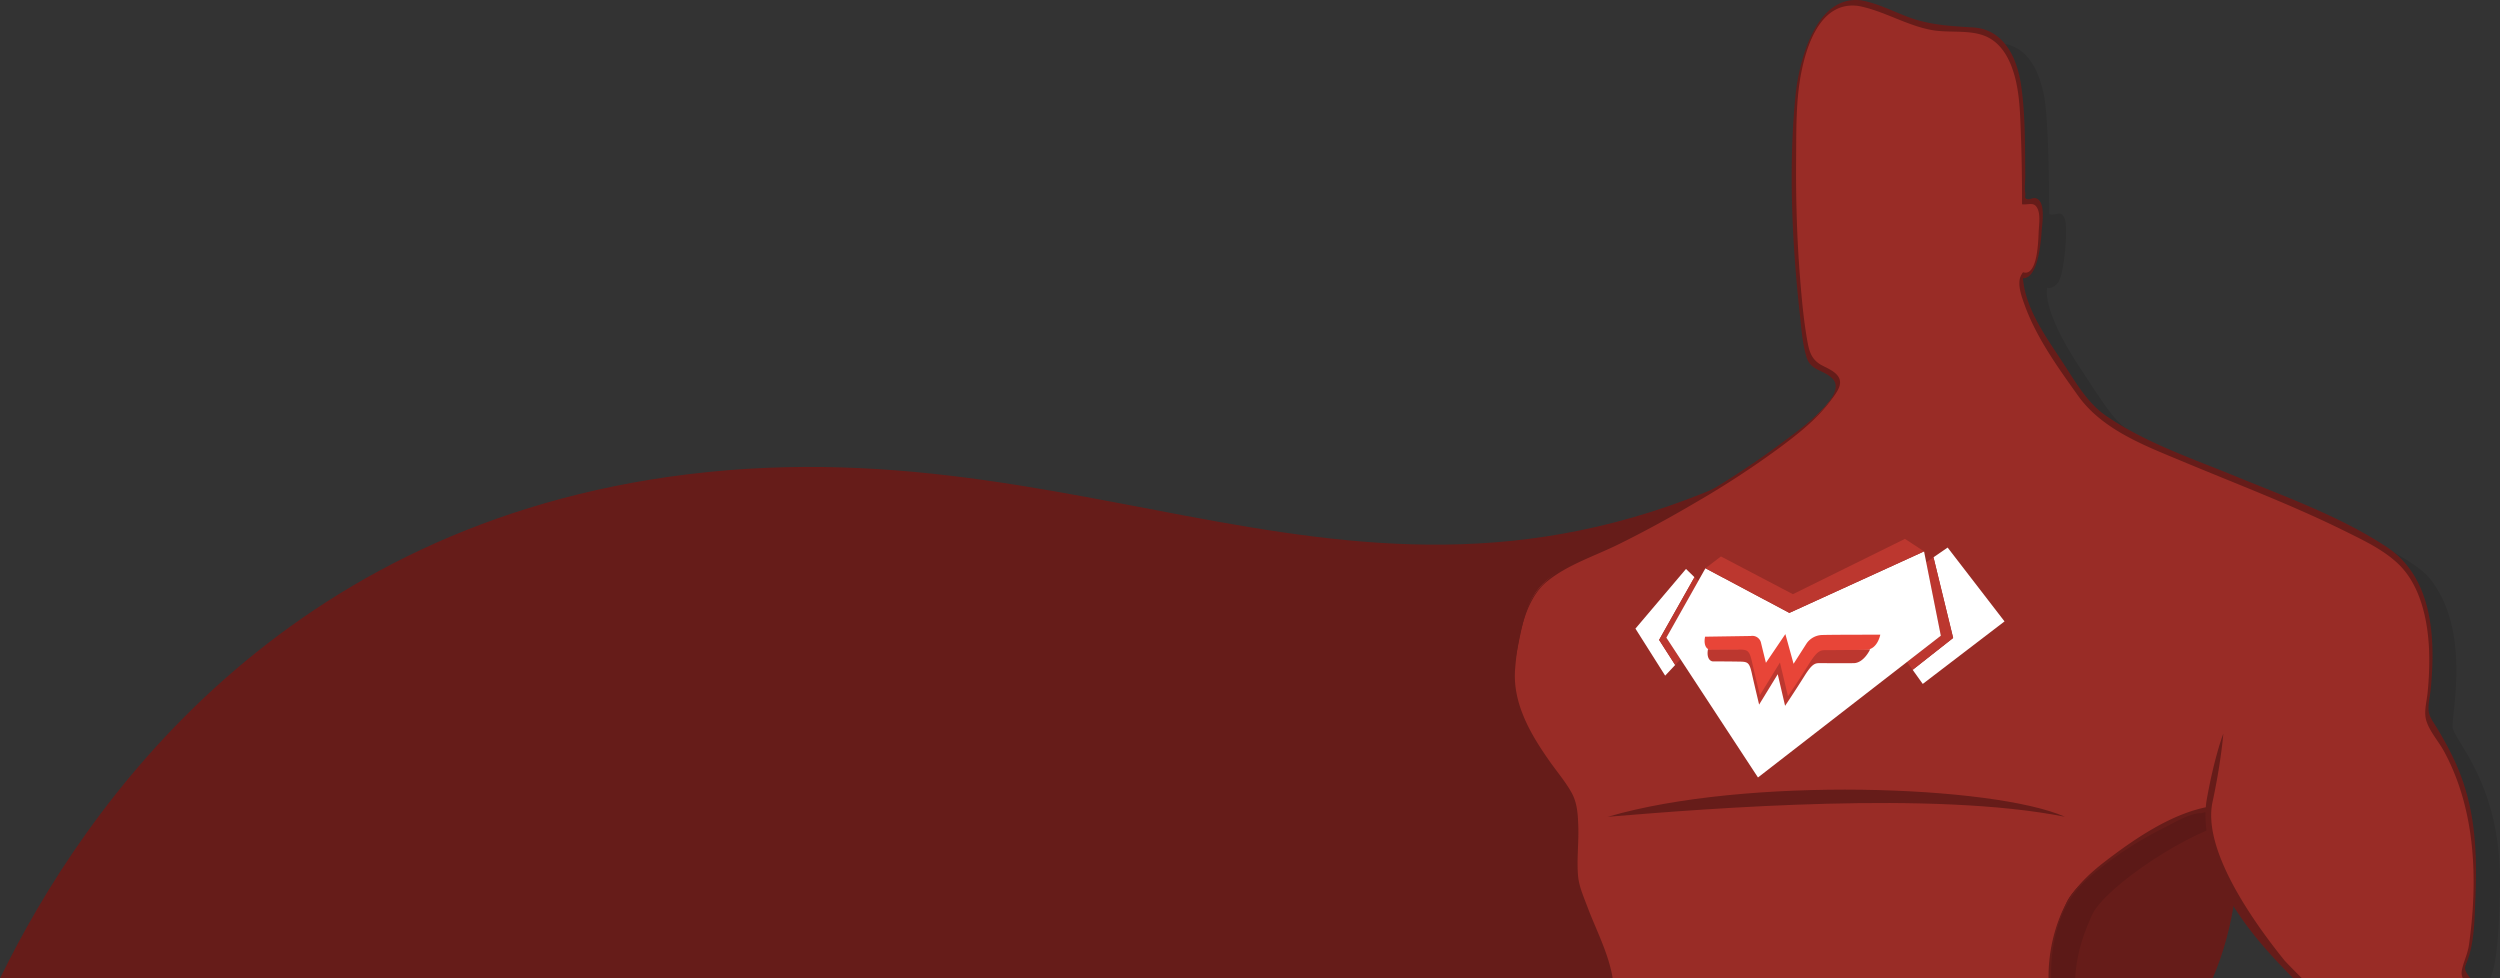 <svg xmlns="http://www.w3.org/2000/svg" viewBox="0 0 1967.75 770.14"><rect x="0" y="0" width="1967.75" height="770.14" fill="#333333" stroke="none"/><defs><style>.a{isolation:isolate;}.b{fill:#661c19;}.c{opacity:0.1;mix-blend-mode:multiply;}.d{fill:#992c26;}.e{fill:#fff;}.f{fill:#bc372f;}.g{fill:#e84538;}</style></defs><title>hero-small</title><g class="a"><path class="b" d="M1546.43,397.73c-64,0-130.22-45.69-130.22-45.69-326,180.64-537-20.2-874.94,21.29C222.66,412.45,67.09,632.66,0,770.14H1741.55C1814.49,601.79,1669.79,352,1669.79,352S1610.4,397.73,1546.43,397.73Z"/><path class="c" d="M1912.15,454.94c-24.37-29.7-171.34-80-209.41-100.52s-34.27-17.51-65.49-64.73-25.89-63.2-25.89-63.2,4.19,1.71,8.76-4.38,8-43.41,4.95-50.26-6-1.83-12.18-3.24c0-9.14,0-77.67-4.57-95.95-2.46-9.84-8.88-39-38-38.94-48.81.11-59.12-16.42-86.13-21.22-34.27-6.09-47.41,46.32-49.7,70.69s-2.84,85.42-.56,123.49,6.09,73.1,9.9,84.53,22.08,8.27,23.61,22.74c-16,38.84-143.16,110.52-194.18,132.6s-51,34.27-60.92,84.53,41.88,93.66,46.45,111.94,0.76,49.5,2.28,60.92c1.19,8.91,16.27,44.22,23.58,66.19h348.72c1.3-22.85,8.23-38.38,13-49.44,9.9-22.85,80.72-69.3,112.63-73.87-6,46.81,31.53,93.62,59.77,123.31H1960c2.45-5.14,7.2-18.41,7.74-74.57,0.76-79.2-36.55-112.7-37.31-123.36S1945.24,495.27,1912.15,454.94Z"/><path class="d" d="M1892.15,444.94c-24.37-29.7-171.34-80-209.41-100.52s-34.27-17.51-65.49-64.73-25.89-63.2-25.89-63.2,4.19,1.71,8.76-4.38,8-43.41,4.95-50.26-6-1.83-12.18-3.24c0-9.14,0-77.67-4.57-95.95-2.46-9.84-8.88-39-38-38.94-48.81.11-59.12-16.42-86.13-21.22-34.27-6.09-47.41,46.32-49.7,70.69s-2.84,85.42-.56,123.49,6.09,73.1,9.9,84.53,22.08,8.27,23.61,22.74c-16,38.84-143.16,110.52-194.18,132.6s-51,34.27-60.92,84.53,41.88,93.66,46.45,111.94,0.76,49.5,2.28,60.92c1.39,10.45,21.9,57.23,26.55,76.19h345.55c-0.49-28.42,7.75-46.83,13.22-59.44,9.9-22.85,80.72-69.3,112.63-73.87-6.68,52.48,41.25,105,69.53,133.31h133.35c-1.93-2.56-3.17-4.4-3.29-5.37-0.76-6.09,8.38,0,9.14-79.2s-36.55-112.7-37.31-123.36S1925.24,485.27,1892.15,444.94Z"/><path class="b" d="M1917.76,572.39c-2.12-3.5-5.13-7.37-5.95-11.48-1.09-5.52.81-12.4,1.35-17.91,4-39.83,2.06-88.35-34.76-112.59-36.24-23.86-78.85-39.15-118.79-55.52-34.13-14-71-26.47-101.67-47.42-15.55-10.61-25-28-35.12-43.38-12.09-18.35-27.19-39.31-30.2-61.8-0.12-.93-0.25-2.1-0.32-3.28,12.56,0.29,14.32-32.13,14.72-37.58,0.43-5.77,3.4-23.45-4.85-25.46-2.41-.59-5.82,2.28-8-0.08-0.49-.52.15-2.75,0-3.52-0.9-4.49,0-10.14-.09-14.72-0.25-23.67.15-48-3.42-71.47C1587.42,45,1577,23.06,1553.08,21.61c-18-1.09-34.7-1.93-51.72-8.42-12-4.57-23.22-10.4-35.93-12.85-36.32-5.1-49.6,48.35-52.21,74.91-5.56,56.6-2.73,115.85,3.43,172.25,1.22,11.12,2,22.89,5.27,33.65s13.62,9.87,20.47,16.92c12.9,13.27-28.42,41.84-37.83,48.94-39.53,29.8-83.24,54.92-127.56,76.86-30.18,14.94-65,24.56-76.89,59.38-6.75,19.81-12.78,44.68-9.16,65.44,4.36,25,19.79,46,34.33,66.05,4.55,6.29,10,12.89,12.26,20.45,4,13.56,2.34,29.54,2,43.51-0.18,8-.54,15.67,1.75,23.38,2.86,9.61,6.75,19,10.33,28.32,4.78,12.49,11.59,26.15,14.46,39.75h3.28c-3.06-19.42-13.37-38.83-20.18-57.07-2.86-7.65-6.41-15.6-7.1-23.81-1.07-12.56.57-25.37,0.21-38-0.26-9.07-.62-18.66-5-26.79-4.64-8.56-11.12-16.2-16.75-24.11-15.28-21.48-30.12-46.31-28-73.73,1.77-22.42,7.08-54.38,25.28-69.11,16.27-13.17,37.23-19.78,55.84-28.94,21.34-10.52,42.23-22,62.72-34.08a721.64,721.64,0,0,0,62.71-40.94c14.88-11,30.33-22.9,41.51-37.84,2.55-3.41,6.15-7.87,7.32-12,2.43-8.64-6.85-12.58-13.16-15.79-9.44-4.8-10.86-11.69-12.55-21.55-2.84-16.6-4.27-33.46-5.58-50.24-2.38-30.51-3.15-61.06-2.89-91.65,0.19-22.2-.27-45.19,4-67.08,4.52-23.2,15.94-56.82,45.16-52.71,20.17,3.9,37.68,15.42,58,19,14.06,2.49,30.92-.84,43.87,5.7,9,4.57,14.78,13.28,18.35,22.49,6.6,17,6.82,35.74,7.51,53.71,0.7,18.35.91,36.72,0.92,55.08v0.11c5.65,0.61,9.88-2.49,12.51,4.16,1.88,4.77.87,11.9,0.61,16.88-0.34,6.46-.63,35.93-12.14,32.5-0.57-.17-2.29,3.49-2.44,4-2.09,6.79,1.4,15.88,3.64,22.08,9.27,25.56,26.2,49,41.88,71,19.35,27.14,53.2,39.6,83,52.06,42.38,17.72,85.49,34,126.7,54.38,14.42,7.14,30.4,14.62,42.21,25.84,17.68,16.81,23.35,44.21,24.39,67.56a244,244,0,0,1-1.15,33.88c-0.56,5.92-2.43,12.9-1.69,18.85,1.17,9.4,10.15,19.11,14.54,27.21,25.08,46.18,26.92,101.54,19.67,152.68-1,7.17-4.53,13.76-5.69,20.56a10.13,10.13,0,0,0,1,5.79h5.87q-1.14-1.66-2.26-3.34c-3.59-5.43-1.51-6.61.4-12.16,5-14.42,5.09-31.06,5.72-46.07,1.23-29.35.86-58.51-7.62-86.87C1935.51,604.06,1927.26,588.05,1917.76,572.39Z"/><path class="b" d="M1798.28,756.16c-27.75-34.44-64.65-88.58-56.78-125,6.8-31.44,8.48-53.78,8.48-53.78l-0.85,2.35c-0.28.78-7,19.43-12.56,51.64l0,0.11c-0.17,1.31-.29,2.62-0.39,3.93-28.12,5.87-55.64,24.65-77.86,41.55-16.17,12.3-29,24.88-36.58,43.73a128.87,128.87,0,0,0-9.34,49.42h2.14a127,127,0,0,1,5.48-41.72c5.06-16.17,12.74-27.82,25.78-39a287.5,287.5,0,0,1,58.24-38.2c7.95-4,19.24-10.92,28.41-11.2,2-.06,2.75-0.95,3.51-0.58A91.64,91.64,0,0,0,1738,661c0.23,1.68.49,3.35,0.81,5,7.83,41,37.57,75.11,66.34,104.14H1812C1807.47,765.64,1802.87,761,1798.28,756.16Z"/><path class="b" d="M1625.38,642.9c-56.22-24.79-251-32-359.94,0C1346.39,636.2,1522.13,622.27,1625.38,642.9Z"/><polygon class="e" points="1513.4 538.32 1577.76 489.11 1532.98 430.98 1521.85 438.62 1537.32 502.13 1505.45 527.22 1513.4 538.32"/><polygon class="f" points="1537.32 502.13 1521.85 438.62 1516.12 442.56 1527.63 500.37 1501 521.01 1505.45 527.22 1537.32 502.13"/><polygon class="e" points="1318.53 523.4 1305.89 503.68 1333.72 454.31 1327.05 447.82 1287.25 494.78 1310.65 531.81 1318.53 523.4"/><polygon class="f" points="1336.74 457.24 1333.72 454.31 1305.89 503.68 1318.53 523.4 1322.74 518.93 1311.58 501.91 1336.74 457.24"/><polygon class="e" points="1514.42 434 1408.4 482.4 1342.35 447.28 1311.58 501.91 1383.7 611.95 1527.63 500.37 1514.42 434"/><polygon class="f" points="1342.35 447.28 1408.4 482.4 1514.42 434 1499.38 424.14 1411.19 467.69 1354.54 437.98 1342.35 447.28"/><path class="f" d="M1344.38,510.91l33.61-.08s6-1.1,7.53,5.47,3.5,14.52,3.5,14.52l14.22-21.06,5.92,22,9.55-15a14.06,14.06,0,0,1,11-6c7.47-.18,42.3.32,42.3,0.32s-4.93,10.8-13,10.89-20.69,0-25.35,0c-4.46,0-6.64-.78-13.49,10.29-8,12.77-15.13,23.3-15.13,23.3l-5.78-24.89-14.65,23.92s-3.67-15.28-5.72-24.48c-2-9-3.29-9.26-10.18-9.37-10.83-.17-18.54-0.14-20.07-0.13C1345.46,520.67,1343.13,517.14,1344.38,510.91Z"/><path class="g" d="M1342.07,501.14l36-.55a7,7,0,0,1,8.1,5.7c1.71,7.1,3.79,15.41,3.79,15.41l15.3-22.6,6.46,23.38L1422,506.4a15.43,15.43,0,0,1,11.91-6.58c8.11-.29,46.07-0.25,46.07-0.25s-2.19,11.64-11.09,11.84c-8.74.19-25.6,0.3-30.66,0.33-4.85,0-7.21-.75-14.59,11.16-8.58,13.75-16.32,25.1-16.32,25.1L1401,521.46l-15.79,25.71s-4-16.29-6.18-26.06c-2.15-9.5-3.54-9.8-10.94-9.83-11.61,0-19.87.09-21.5,0.12C1343.19,511.45,1340.72,507.75,1342.07,501.14Z"/></g></svg>
